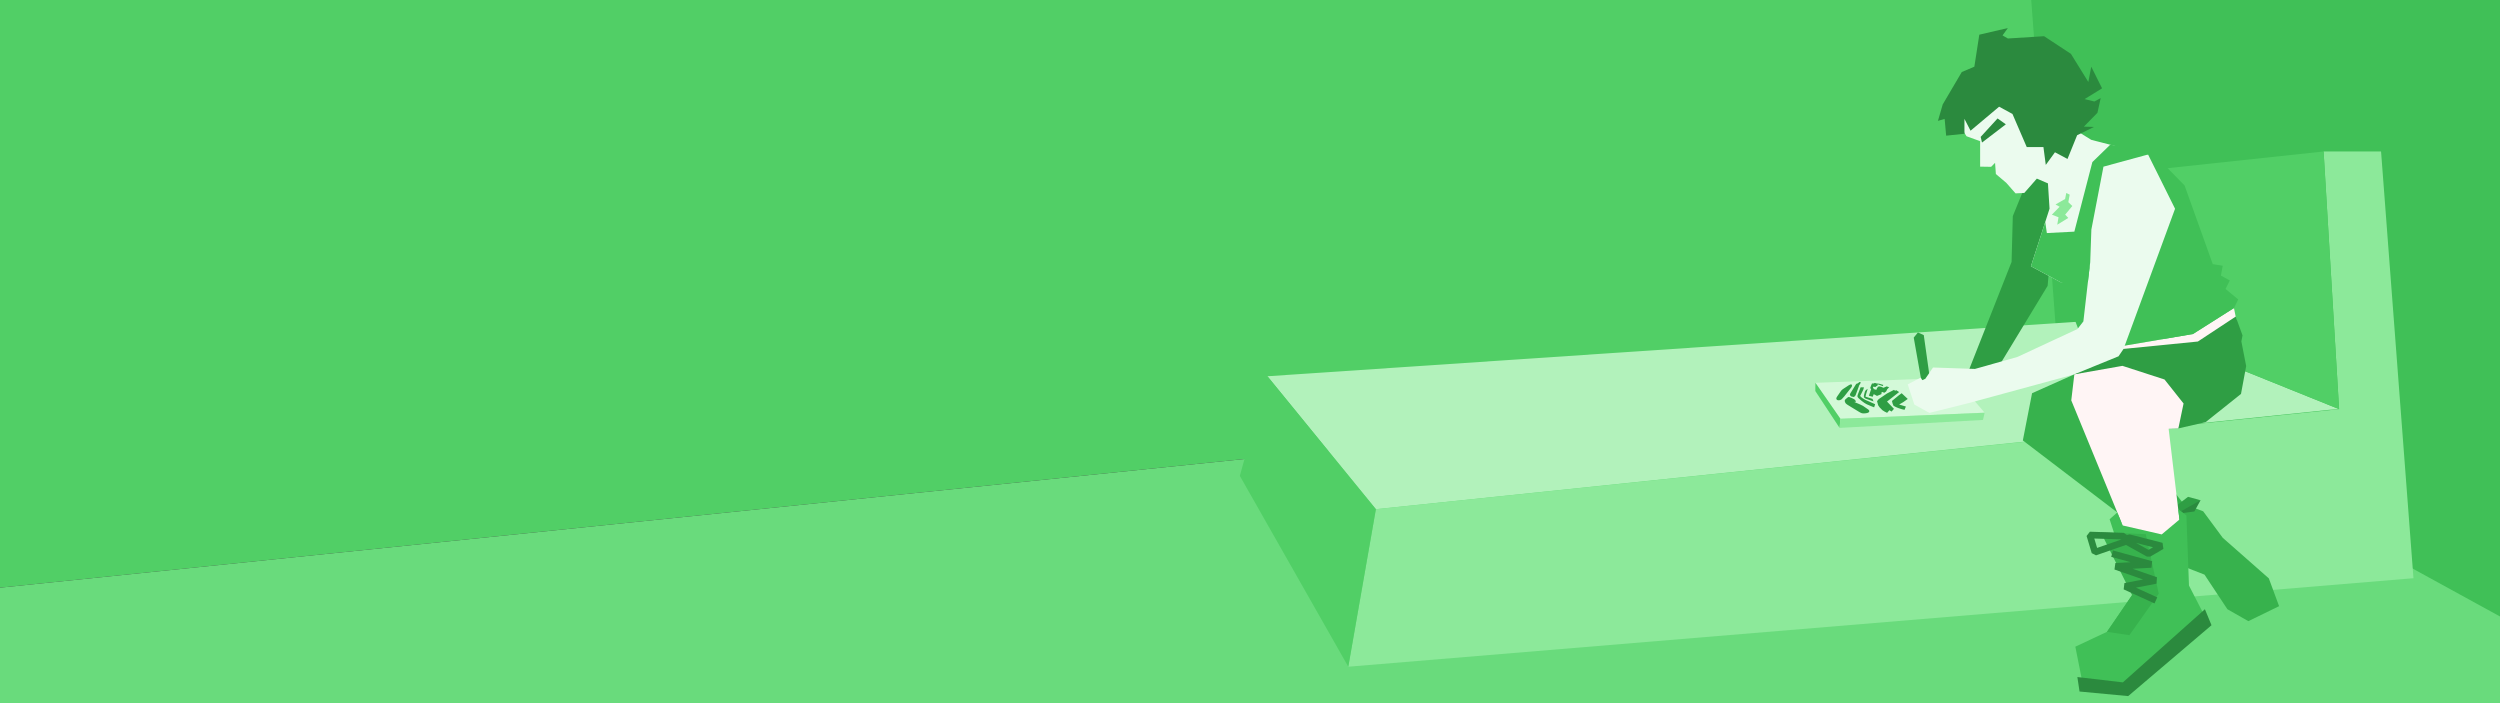 <?xml version="1.0" encoding="UTF-8" standalone="no"?>
<svg version="1.1" id="svg3820" width="1920" height="540" viewBox="0 0 1920 540" sodipodi:docname="self-portrait-wider.svg" inkscape:version="1.4.1 (93de688d07, 2025-03-30)" inkscape:export-filename="/home/elm/Documents/Self-Portrait/export/self-portrait.png" inkscape:export-xdpi="192" inkscape:export-ydpi="192" xmlns:inkscape="http://www.inkscape.org/namespaces/inkscape" xmlns:sodipodi="http://sodipodi.sourceforge.net/DTD/sodipodi-0.dtd" xmlns="http://www.w3.org/2000/svg" xmlns:svg="http://www.w3.org/2000/svg" xmlns:rdf="http://www.w3.org/1999/02/22-rdf-syntax-ns#" xmlns:cc="http://creativecommons.org/ns#" xmlns:dc="http://purl.org/dc/elements/1.1/">
    <rect x="0" y="0" width="1920" height="540" fill="#333333" stroke="none"/>
    <sodipodi:namedview pagecolor="#ffffff" bordercolor="#666666" borderopacity="1" objecttolerance="10" gridtolerance="10" guidetolerance="10" inkscape:pageopacity="0" inkscape:pageshadow="2" inkscape:window-width="1849" inkscape:window-height="1024" id="namedview3822" showgrid="false" units="px" inkscape:snap-others="true" inkscape:snap-global="true" inkscape:zoom="0.67493617" inkscape:cx="1891.3196" inkscape:cy="92.781858" inkscape:window-x="71" inkscape:window-y="30" inkscape:window-maximized="1" inkscape:current-layer="layer21" inkscape:snap-bbox="true" inkscape:snap-grids="false" inkscape:bbox-paths="true" inkscape:bbox-nodes="true" inkscape:object-paths="true" inkscape:snap-intersection-paths="true" showguides="false" inkscape:guide-bbox="true" inkscape:snap-bbox-edge-midpoints="true" inkscape:snap-bbox-midpoints="true" inkscape:snap-smooth-nodes="true" inkscape:snap-midpoints="true" inkscape:snap-object-midpoints="true" inkscape:snap-center="true" inkscape:snap-page="true" inkscape:snap-nodes="true" inkscape:snap-to-guides="true" inkscape:showpageshadow="0" inkscape:pagecheckerboard="0" inkscape:deskcolor="#d1d1d1">
        <inkscape:grid spacingy="24" spacingx="24" units="in" id="grid3830" type="xygrid" originx="0" originy="0" />
        <sodipodi:guide id="guide1071" position="408.0,0" orientation="1056.0,0" inkscape:locked="false" />
        <sodipodi:guide id="guide1073" position="0,352.0" orientation="0,816.0" inkscape:locked="false" />
        <sodipodi:guide id="guide1075" position="0,704.0" orientation="0,816.0" inkscape:locked="false" />
        <sodipodi:guide position="0,1056" orientation="0,816" id="guide1181" inkscape:locked="false" />
        <sodipodi:guide position="816,1056" orientation="1056,0" id="guide1183" inkscape:locked="false" />
        <sodipodi:guide position="816,0" orientation="0,-816" id="guide1185" inkscape:locked="false" />
        <sodipodi:guide position="0,0" orientation="-1056,0" id="guide1187" inkscape:locked="false" />
        <sodipodi:guide position="-423.744,161.741" orientation="161.741,0" id="guide926" inkscape:locked="false" />
        <sodipodi:guide position="-423.744,0" orientation="0,1920" id="guide928" inkscape:locked="false" />
        <sodipodi:guide position="1496.256,0" orientation="-327.472,-0.508" id="guide930" inkscape:locked="false" />
        <sodipodi:guide position="1920,168.066" orientation="168.066,0" inkscape:locked="false" id="guide1008" />
        <sodipodi:guide position="1920,0" orientation="0,-960" inkscape:locked="false" id="guide1010" />
        <sodipodi:guide position="960,0" orientation="-141.803,0" inkscape:locked="false" id="guide1012" />
        <sodipodi:guide position="1920,287.199" orientation="86.968,0" inkscape:locked="false" id="guide1088" />
        <sodipodi:guide position="1920,200.23" orientation="200.23,0" inkscape:locked="false" id="guide1090" />
        <sodipodi:guide position="1920,0" orientation="0,-2287.442" inkscape:locked="false" id="guide1092" />
        <sodipodi:guide position="-367.442,0" orientation="-50.682,0" inkscape:locked="false" id="guide1094" />
        <sodipodi:guide position="-367.442,50.682" orientation="-236.516,2287.442" inkscape:locked="false" id="guide1096" />
    </sodipodi:namedview>
    <defs id="defs3824">
        <inkscape:path-effect effect="simplify" id="path-effect22" is_visible="true" lpeversion="1.3" threshold="25.926" steps="1" smooth_angles="360" helper_size="0" simplify_individual_paths="false" simplify_just_coalesce="false" />
        <inkscape:path-effect effect="powerstroke" message="" id="path-effect45" is_visible="true" lpeversion="1.3" scale_width="1" interpolator_type="CubicBezierJohan" interpolator_beta="0.2" start_linecap_type="zerowidth" end_linecap_type="zerowidth" offset_points="0,0.89" linejoin_type="extrp_arc" miter_limit="4" not_jump="false" sort_points="true" />
        <inkscape:path-effect effect="powerstroke" message="" id="path-effect43" is_visible="true" lpeversion="1.3" scale_width="1" interpolator_type="CubicBezierJohan" interpolator_beta="0.2" start_linecap_type="zerowidth" end_linecap_type="zerowidth" offset_points="0,0.89" linejoin_type="extrp_arc" miter_limit="4" not_jump="false" sort_points="true" />
        <inkscape:path-effect effect="powerstroke" message="" id="path-effect41" is_visible="true" lpeversion="1.3" scale_width="1" interpolator_type="CubicBezierJohan" interpolator_beta="0.2" start_linecap_type="zerowidth" end_linecap_type="zerowidth" offset_points="8.40197570706689e-16,0.89" linejoin_type="extrp_arc" miter_limit="4" not_jump="false" sort_points="true" />
        <inkscape:path-effect effect="powerstroke" message="" id="path-effect39" is_visible="true" lpeversion="1.3" scale_width="1" interpolator_type="CubicBezierJohan" interpolator_beta="0.2" start_linecap_type="zerowidth" end_linecap_type="zerowidth" offset_points="0,0.89" linejoin_type="extrp_arc" miter_limit="4" not_jump="false" sort_points="true" />
        <inkscape:path-effect effect="powerstroke" message="" id="path-effect37" is_visible="true" lpeversion="1.3" scale_width="1" interpolator_type="CubicBezierJohan" interpolator_beta="0.2" start_linecap_type="zerowidth" end_linecap_type="zerowidth" offset_points="0,0.89" linejoin_type="extrp_arc" miter_limit="4" not_jump="false" sort_points="true" />
        <inkscape:path-effect effect="powerstroke" message="" id="path-effect36" is_visible="true" lpeversion="1.3" scale_width="1" interpolator_type="CubicBezierJohan" interpolator_beta="0.2" start_linecap_type="zerowidth" end_linecap_type="zerowidth" offset_points="0.01,0.89" linejoin_type="extrp_arc" miter_limit="4" not_jump="false" sort_points="true" />
        <inkscape:path-effect effect="powerstroke" message="" id="path-effect35" is_visible="true" lpeversion="1.3" scale_width="1" interpolator_type="CubicBezierJohan" interpolator_beta="0.2" start_linecap_type="zerowidth" end_linecap_type="zerowidth" offset_points="0.026,2.462" linejoin_type="extrp_arc" miter_limit="4" not_jump="false" sort_points="true" />
        <inkscape:path-effect effect="powerstroke" message="" id="path-effect34" is_visible="true" lpeversion="1.3" scale_width="1" interpolator_type="CubicBezierJohan" interpolator_beta="0.2" start_linecap_type="zerowidth" end_linecap_type="zerowidth" offset_points="0.001,2.923" linejoin_type="extrp_arc" miter_limit="4" not_jump="false" sort_points="true" />
        <inkscape:path-effect effect="powerstroke" message="" id="path-effect33" is_visible="true" lpeversion="1.3" scale_width="1" interpolator_type="CubicBezierJohan" interpolator_beta="0.2" start_linecap_type="zerowidth" end_linecap_type="zerowidth" offset_points="0,4.444" linejoin_type="extrp_arc" miter_limit="4" not_jump="false" sort_points="true" />
        <inkscape:path-effect effect="powerstroke" message="" id="path-effect32" is_visible="true" lpeversion="1.3" scale_width="1" interpolator_type="CubicBezierJohan" interpolator_beta="0.2" start_linecap_type="zerowidth" end_linecap_type="zerowidth" offset_points="0,4.444" linejoin_type="extrp_arc" miter_limit="4" not_jump="false" sort_points="true" />
        <inkscape:path-effect effect="powerstroke" message="" id="path-effect30" is_visible="true" lpeversion="1.3" scale_width="1" interpolator_type="CubicBezierJohan" interpolator_beta="0.2" start_linecap_type="zerowidth" end_linecap_type="zerowidth" offset_points="0,4.444" linejoin_type="extrp_arc" miter_limit="4" not_jump="false" sort_points="true" />
        <inkscape:path-effect effect="powerstroke" message="" id="path-effect28" is_visible="true" lpeversion="1.3" scale_width="1" interpolator_type="CubicBezierJohan" interpolator_beta="0.2" start_linecap_type="zerowidth" end_linecap_type="zerowidth" offset_points="0,4.444" linejoin_type="extrp_arc" miter_limit="4" not_jump="false" sort_points="true" />
        <inkscape:path-effect effect="powerstroke" message="" id="path-effect26" is_visible="true" lpeversion="1.3" scale_width="1" interpolator_type="CubicBezierJohan" interpolator_beta="0.2" start_linecap_type="zerowidth" end_linecap_type="zerowidth" offset_points="0,4.444" linejoin_type="extrp_arc" miter_limit="4" not_jump="false" sort_points="true" />
        <inkscape:path-effect effect="powerstroke" message="" id="path-effect23" is_visible="true" lpeversion="1.3" scale_width="1" interpolator_type="CubicBezierJohan" interpolator_beta="0.2" start_linecap_type="zerowidth" end_linecap_type="zerowidth" offset_points="0,4.444" linejoin_type="extrp_arc" miter_limit="4" not_jump="false" sort_points="true" />
        <inkscape:path-effect effect="powerstroke" message="" id="path-effect20" is_visible="true" lpeversion="1.3" scale_width="1" interpolator_type="CubicBezierJohan" interpolator_beta="0.2" start_linecap_type="zerowidth" end_linecap_type="zerowidth" offset_points="0,4.444" linejoin_type="extrp_arc" miter_limit="4" not_jump="false" sort_points="true" />
        <inkscape:path-effect effect="powerstroke" message="" id="path-effect18" is_visible="true" lpeversion="1.3" scale_width="1" interpolator_type="CubicBezierJohan" interpolator_beta="0.2" start_linecap_type="zerowidth" end_linecap_type="zerowidth" offset_points="0,4.444" linejoin_type="extrp_arc" miter_limit="4" not_jump="false" sort_points="true" />
        <clipPath id="clipPath3842" clipPathUnits="userSpaceOnUse">
            <rect style="stroke-width:3.775" y="0" x="0" height="1056" width="816" id="rect3844" />
        </clipPath>
        <clipPath id="clipPath3842-3" clipPathUnits="userSpaceOnUse">
            <rect style="stroke-width:3.775" y="0" x="0" height="1056" width="816" id="rect3844-5" />
        </clipPath>
        <clipPath id="clipPath3842-3-9" clipPathUnits="userSpaceOnUse">
            <rect style="stroke-width:3.775" y="0" x="0" height="1056" width="816" id="rect3844-5-1" />
        </clipPath>
        <clipPath id="clipPath3842-3-9-2" clipPathUnits="userSpaceOnUse">
            <rect style="stroke-width:3.775" y="0" x="0" height="1056" width="816" id="rect3844-5-1-7" />
        </clipPath>
        <clipPath id="clipPath3842-3-9-2-3" clipPathUnits="userSpaceOnUse">
            <rect style="stroke-width:3.775" y="0" x="0" height="1056" width="816" id="rect3844-5-1-7-6" />
        </clipPath>
        <inkscape:path-effect effect="fill_between_many" method="bsplinespiro" autoreverse="false" close="false" join="false" linkedpaths="#path18,0,1" id="path-effect19" />
        <inkscape:path-effect effect="fill_between_many" method="bsplinespiro" autoreverse="false" close="false" join="false" linkedpaths="#path20,0,1" id="path-effect21" />
        <inkscape:path-effect effect="fill_between_many" method="bsplinespiro" autoreverse="false" close="false" join="false" linkedpaths="#path23,0,1" id="path-effect24" />
        <inkscape:path-effect effect="fill_between_many" method="bsplinespiro" autoreverse="false" close="false" join="false" linkedpaths="#path26,0,1" id="path-effect27" />
        <inkscape:path-effect effect="fill_between_many" method="bsplinespiro" autoreverse="false" close="false" join="false" linkedpaths="#path28,0,1" id="path-effect29" />
        <inkscape:path-effect effect="fill_between_many" method="bsplinespiro" autoreverse="false" close="false" join="false" linkedpaths="#path30,0,1" id="path-effect31" />
        <inkscape:path-effect effect="fill_between_many" method="bsplinespiro" autoreverse="false" close="false" join="false" linkedpaths="#path37,0,1" id="path-effect38" />
        <inkscape:path-effect effect="fill_between_many" method="bsplinespiro" autoreverse="false" close="false" join="false" linkedpaths="#path39,0,1" id="path-effect40" />
        <inkscape:path-effect effect="fill_between_many" method="bsplinespiro" autoreverse="false" close="false" join="false" linkedpaths="#path40,0,1" id="path-effect42" />
        <inkscape:path-effect effect="fill_between_many" method="bsplinespiro" autoreverse="false" close="false" join="false" linkedpaths="#path42,0,1" id="path-effect44" />
        <inkscape:path-effect effect="fill_between_many" method="bsplinespiro" autoreverse="false" close="false" join="false" linkedpaths="#path44,0,1" id="path-effect46" />
    </defs>
    <g style="display:inline" inkscape:label="bottom" id="layer8" inkscape:groupmode="layer" transform="translate(0,-516)" sodipodi:insensitive="true" />
    <g style="display:inline" inkscape:label="bg" id="layer13" inkscape:groupmode="layer" transform="translate(0,-516)">
        <g style="display:inline;opacity:1" inkscape:label="walls" id="layer16" inkscape:groupmode="layer">
            <path inkscape:connector-curvature="0" id="path1056" d="M 0,967.325 V 516 H 1920 V 768.801 Z" style="fill:#51cf66;stroke:none;stroke-width:0.596px;stroke-linecap:butt;stroke-linejoin:miter;stroke-opacity:1" sodipodi:nodetypes="ccccc" />
        </g>
        <g inkscape:label="floor" id="layer17" inkscape:groupmode="layer" style="display:inline">
            <path sodipodi:nodetypes="cccccc" inkscape:connector-curvature="0" id="path1022" d="M 1920,768.801 V 855.77 1056 H 0 V 967.325 Z" style="display:inline;fill:#69db7c;stroke:none;stroke-width:0.596px;stroke-linecap:butt;stroke-linejoin:miter;stroke-opacity:1" />
        </g>
        <g inkscape:label="surface" id="layer15" inkscape:groupmode="layer" style="display:inline">
            <path style="font-variation-settings:normal;opacity:1;vector-effect:none;fill:#40c057;fill-opacity:1;stroke-width:1;stroke-linecap:butt;stroke-linejoin:miter;stroke-miterlimit:4;stroke-dasharray:1, 5.997;stroke-dashoffset:0;stroke-opacity:1;-inkscape-stroke:none;paint-order:fill markers stroke" d="M 1920,473.46 1581.535,287.798 1559.983,0 H 1920 Z" id="path18" transform="translate(0,516)" />
            <path id="path880" style="fill:#b2f2bb;stroke:none;stroke-width:0.596px;stroke-linecap:butt;stroke-linejoin:miter;stroke-opacity:1" d="M 1624.922,761.057 1617.641,761.572 1617.67,761.584 973.386,804.959 1056.68,907.047 1788.934,830.721 1796.436,830.232 Z" sodipodi:nodetypes="cccccccc" />
            <path id="path14" style="font-variation-settings:normal;opacity:1;vector-effect:none;fill:#8ce99a;fill-opacity:1;stroke-width:1;stroke-linecap:butt;stroke-linejoin:miter;stroke-miterlimit:4;stroke-dasharray:1, 5.997;stroke-dashoffset:0;stroke-opacity:1;-inkscape-stroke:none;paint-order:fill markers stroke" d="M 1784.531,632.334 1796.436,830.232 1056.68,907.047 1035.488,1028.039 1853.541,960.066 1828.65,632.334 Z" sodipodi:nodetypes="ccccccc" />
            <path style="font-variation-settings:normal;opacity:1;vector-effect:none;fill:#51cf66;fill-opacity:1;stroke-width:1;stroke-linecap:butt;stroke-linejoin:miter;stroke-miterlimit:4;stroke-dasharray:1, 5.997;stroke-dashoffset:0;stroke-opacity:1;-inkscape-stroke:none;paint-order:fill markers stroke" d="M 973.386,804.959 952.189,881.467 1035.489,1028.039 1056.68,907.047 Z" id="path19" sodipodi:nodetypes="ccccc" />
            <path style="font-variation-settings:normal;opacity:1;vector-effect:none;fill:#51cf66;fill-opacity:1;stroke-width:1;stroke-linecap:butt;stroke-linejoin:miter;stroke-miterlimit:4;stroke-dasharray:1, 5.997;stroke-dashoffset:0;stroke-opacity:1;-inkscape-stroke:none;paint-order:fill markers stroke;stop-color:#000000;stop-opacity:1" d="M 1784.531,632.334 1622.778,649.651 1644.911,749.108 1724.313,801.144 1796.436,830.232 Z" id="path21" />
        </g>
        <g inkscape:groupmode="layer" id="layer18" inkscape:label="paper">
            <path style="fill:#d3f9d8;stroke:none;stroke-width:0.596px;stroke-linecap:butt;stroke-linejoin:miter;stroke-opacity:1" d="M 1524.199,832.96 1413.425,837.613 1394.234,809.997 1501.226,806.09 Z" id="path1190" inkscape:connector-curvature="0" sodipodi:nodetypes="ccccc" />
            <path style="fill:#51cf66;stroke:none;stroke-width:0.596px;stroke-linecap:butt;stroke-linejoin:miter;stroke-opacity:1" d="M 1413.425,837.613 1412.801,844.634 1394.163,816.323 1394.235,809.997 Z" id="path1192" inkscape:connector-curvature="0" sodipodi:nodetypes="ccccc" />
            <path style="fill:#8ce99a;stroke:none;stroke-width:0.596px;stroke-linecap:butt;stroke-linejoin:miter;stroke-opacity:1" d="M 1524.199,832.96 1522.945,838.507 1412.801,844.634 1413.425,837.613 Z" id="path1194" inkscape:connector-curvature="0" sodipodi:nodetypes="ccccc" />
            <path style="opacity:1;fill:#2f9e44;fill-rule:nonzero;stroke:none;stroke-width:0.596" d="M 1428.123,809.379 C 1428.183,809.366 1428.247,809.371 1428.305,809.395 1428.573,809.55 1428.88,809.63 1429.162,809.758 1428.679,810.582 1428.197,811.406 1427.714,812.229 1427.607,812.289 1427.547,812.467 1427.651,812.556 L 1425.072,819.627 C 1424.678,820.055 1424.283,820.484 1423.888,820.912 1423.226,820.789 1422.563,820.666 1421.901,820.542 1421.447,820.246 1420.953,819.892 1420.809,819.338 1420.809,819.33 1420.809,819.327 1420.809,819.321 1420.734,819.269 1420.68,819.225 1420.688,819.211 1420.72,819.165 1420.751,819.12 1420.784,819.076 1420.772,818.699 1420.931,818.325 1421.133,818.011 1422.2,816.261 1423.287,814.523 1424.361,812.777 1424.718,812.2 1425.075,811.622 1425.432,811.045 1425.66,810.735 1426.035,810.513 1426.429,810.543 1427.048,810.354 1427.428,809.787 1427.957,809.454 1428.006,809.418 1428.063,809.39 1428.125,809.378 Z M 1441.296,810.052 1441.346,810.111 C 1441.358,810.225 1441.19,810.025 1441.296,810.052 Z M 1439.932,810.082 C 1440.36,810.214 1440.789,810.345 1441.217,810.477 L 1443.186,810.687 C 1444.251,811.004 1445.317,811.32 1446.382,811.637 1446.236,811.925 1446.089,812.214 1445.943,812.502 1444.781,812.09 1443.619,811.678 1442.457,811.266 1442.32,811.332 1442.136,811.291 1442.05,811.162 1441.974,811.216 1442.11,811.326 1442.02,811.371 1441.914,811.807 1441.805,812.243 1441.697,812.679 L 1440.748,812.508 C 1440.674,812.764 1440.602,813.021 1440.528,813.277 1439.914,813.164 1439.3,813.051 1438.685,812.937 1438.597,813.235 1438.509,813.532 1438.42,813.83 1438.611,814.022 1438.803,814.214 1438.994,814.406 1438.973,814.534 1438.954,814.663 1438.936,814.792 1439.634,815.002 1440.333,815.212 1441.032,815.421 1441.125,815.388 1441.005,815.244 1441.107,815.219 1441.309,814.745 1441.511,814.272 1441.713,813.798 1442.113,813.431 1442.513,813.063 1442.913,812.695 1443.553,812.835 1444.194,812.975 1444.835,813.114 1445.406,813.358 1445.976,813.602 1446.547,813.846 1446.547,813.766 1446.652,813.688 1446.721,813.753 L 1448.581,812.904 C 1448.702,812.861 1448.84,812.841 1448.934,812.744 L 1450.619,813.313 1450.525,813.356 C 1450.6,813.338 1450.722,813.364 1450.759,813.267 1450.798,813.282 1450.86,813.384 1450.913,813.322 1450.409,813.854 1449.906,814.386 1449.403,814.918 1449.13,815.479 1448.857,816.04 1448.584,816.601 1448.11,816.947 1447.636,817.293 1447.162,817.639 L 1445.411,817.005 C 1445.144,817.005 1444.956,817.319 1445.054,817.558 L 1444.909,818.708 C 1443.782,819.158 1442.655,819.609 1441.528,820.06 1440.955,819.742 1440.382,819.424 1439.809,819.107 1439.543,818.986 1439.276,818.864 1439.01,818.743 1438.747,819.4 1438.485,820.057 1438.222,820.715 1437.253,820.453 1436.284,820.192 1435.315,819.931 1435.885,818.259 1436.456,816.587 1437.026,814.915 1436.792,814.604 1436.559,814.293 1436.325,813.982 1436.542,813.365 1436.758,812.749 1436.975,812.132 1437.22,811.565 1437.466,810.997 1437.711,810.43 1437.956,810.48 1438.201,810.531 1438.445,810.581 1438.413,810.724 1438.694,810.698 1438.642,810.564 1439.073,810.404 1439.503,810.243 1439.934,810.082 Z M 1421.775,811.177 C 1422.301,811.456 1422.474,812.155 1422.276,812.69 1422.058,813.301 1421.608,813.788 1421.222,814.297 1419.617,816.337 1418.013,818.378 1416.409,820.417 1415.737,821.153 1415.066,821.889 1414.395,822.624 1413.813,822.945 1413.24,823.383 1412.545,823.382 1411.961,823.413 1411.302,823.453 1410.807,823.086 1410.361,822.738 1410.182,822.102 1410.367,821.569 1410.56,821.004 1410.944,820.531 1411.266,820.036 1412.169,818.726 1413.072,817.416 1413.975,816.107 1414.422,815.572 1414.945,815.099 1415.53,814.717 1416.923,813.758 1418.353,812.856 1419.773,811.939 1420.285,811.645 1420.814,811.37 1421.385,811.207 1421.513,811.186 1421.645,811.156 1421.775,811.177 Z M 1428.955,813.42 1428.975,813.446 C 1428.963,813.536 1429.131,813.537 1429.134,813.454 1429.209,813.433 1429.302,813.513 1429.357,813.428 1429.455,813.544 1429.618,813.382 1429.723,813.478 L 1431.54,813.503 1430.947,815.437 C 1430.157,816.994 1429.367,818.55 1428.577,820.107 1429.044,820.574 1429.51,821.041 1429.977,821.508 1430.777,822.001 1431.577,822.494 1432.377,822.987 1434.955,824.136 1437.534,825.286 1440.112,826.436 1439.854,827.234 1439.596,828.031 1439.338,828.828 1438.773,828.628 1438.207,828.399 1437.644,828.18 1436.333,827.641 1435.009,827.131 1433.729,826.52 1433.072,826.223 1432.465,825.83 1431.853,825.45 1431.138,824.935 1430.425,824.418 1429.733,823.873 1428.866,823.144 1427.985,822.429 1427.179,821.632 1426.751,821.226 1426.445,820.638 1426.524,820.035 1426.615,819.377 1426.898,818.768 1427.123,818.149 1427.719,816.568 1428.337,814.995 1428.955,813.423 Z M 1434.362,814.65 1434.38,814.684 C 1433.969,816.031 1433.558,817.379 1433.148,818.727 1432.998,819.368 1432.849,820.01 1432.7,820.651 1434.487,821.215 1436.275,821.778 1438.062,822.342 L 1438.879,824.307 1432.743,822.118 C 1432.196,821.832 1431.6,821.442 1431.466,820.794 1431.319,820.178 1431.551,819.562 1431.669,818.962 1431.829,818.304 1432.006,817.65 1432.177,816.994 1432.418,816.459 1432.652,815.889 1433.108,815.496 1433.517,815.202 1433.937,814.922 1434.361,814.65 Z M 1454.597,815.407 1454.609,815.465 C 1454.906,815.686 1455.203,815.907 1455.501,816.128 1455.739,815.956 1455.977,815.785 1456.215,815.613 1456.923,816.065 1457.63,816.516 1458.338,816.968 1458.513,816.981 1458.472,817.287 1458.305,817.272 1455.28,819.651 1452.255,822.029 1449.231,824.408 1451.007,826.267 1452.783,828.127 1454.559,829.986 L 1452.725,832.089 C 1452.174,831.744 1451.622,831.399 1451.071,831.054 1450.482,831.722 1449.893,832.391 1449.304,833.059 L 1447.344,832.086 C 1446.788,831.73 1446.233,831.373 1445.677,831.017 L 1443.561,828.866 C 1443.187,828.327 1442.813,827.788 1442.44,827.25 1442.147,826.206 1441.855,825.162 1441.562,824.118 1441.981,823.576 1442.393,823.028 1442.85,822.518 1444.987,821.068 1447.123,819.617 1449.26,818.167 1451.033,817.236 1452.805,816.301 1454.598,815.408 Z M 1447.598,815.82 C 1447.598,815.812 1447.586,815.812 1447.568,815.828 L 1447.542,815.871 C 1447.563,815.889 1447.606,815.837 1447.598,815.824 Z M 1446.819,815.893 C 1446.807,815.885 1446.807,815.893 1446.793,815.911 L 1446.781,815.963 C 1446.811,815.971 1446.833,815.9 1446.82,815.892 Z M 1460.442,818.029 C 1460.469,818.021 1460.497,818.029 1460.519,818.043 L 1464.783,822.039 1465.134,822.403 C 1464.001,823.208 1462.867,824.013 1461.734,824.818 1460.664,825.433 1459.594,826.047 1458.525,826.662 1460.253,827.18 1461.981,827.698 1463.709,828.215 1463.412,828.955 1463.114,829.695 1462.817,830.435 1462.768,830.536 1462.719,830.638 1462.67,830.739 L 1460.635,830.278 1457.855,829.387 C 1457.249,829.128 1456.644,828.87 1456.039,828.611 1455.442,828.296 1454.845,827.982 1454.248,827.667 1453.991,827.048 1453.734,826.429 1453.476,825.809 1453.325,825.183 1453.172,824.556 1453.021,823.929 1454.72,822.531 1456.419,821.133 1458.119,819.735 L 1460.367,818.061 C 1460.388,818.045 1460.413,818.032 1460.442,818.028 Z M 1443.202,818.567 C 1443.181,818.567 1443.154,818.575 1443.153,818.578 L 1443.216,818.598 C 1443.239,818.576 1443.228,818.568 1443.202,818.567 Z M 1438.497,818.575 C 1438.485,818.575 1438.483,818.583 1438.475,818.596 H 1438.573 C 1438.547,818.604 1438.517,818.569 1438.496,818.574 Z M 1419.891,820.878 C 1419.999,820.886 1420.109,820.906 1420.217,820.958 L 1420.322,820.987 1420.377,821.001 C 1420.98,821.21 1421.585,821.421 1422.166,821.688 1422.758,821.949 1423.338,822.235 1423.912,822.531 1424.416,822.828 1424.829,823.268 1425.101,823.784 1425.242,824.025 1425.336,824.289 1425.389,824.562 1424.927,824.575 1424.467,824.63 1424.008,824.676 1425.547,825.339 1427.087,826.002 1428.627,826.665 1429.338,827.013 1430.049,827.361 1430.761,827.709 1432.132,828.649 1433.503,829.589 1434.874,830.529 1435.346,830.884 1435.81,831.497 1435.553,832.111 1435.295,832.717 1434.659,833.049 1434.045,833.183 1433.239,833.381 1432.409,833.461 1431.581,833.497 1430.974,833.505 1430.352,833.508 1429.77,833.315 1429.015,833.061 1428.336,832.636 1427.648,832.242 1425.669,831.054 1423.704,829.842 1421.734,828.638 1420.784,828.048 1419.827,827.469 1418.881,826.872 1418.404,826.545 1417.917,826.219 1417.527,825.787 1417.191,825.36 1416.96,824.856 1416.83,824.33 1416.61,823.711 1416.899,823.023 1417.37,822.602 1417.903,822.146 1418.452,821.708 1418.99,821.259 1419.241,821.049 1419.563,820.868 1419.89,820.878 Z" id="path1225" inkscape:connector-curvature="0" sodipodi:nodetypes="ccccccccccccccccccccccccccccccccccccccccccccccccccccccccccccccccccccccccccccccccccccccccccccccccccccccccccccccccccccccccccccccccccccccccccscccsccccccccccccccccccccccccccccccccccccccccccccccccccccccccccc" />
        </g>
    </g>
    <g inkscape:groupmode="layer" id="layer20" inkscape:label="new 1" />
    <g inkscape:groupmode="layer" id="layer6" inkscape:label="new">
        <path style="fill:#2f9e44;fill-opacity:1;stroke-width:1;stroke-dasharray:1, 5.997;-inkscape-stroke:none;paint-order:fill markers stroke;font-variation-settings:normal;opacity:1;vector-effect:none;stroke-linecap:butt;stroke-linejoin:miter;stroke-miterlimit:4;stroke-dashoffset:0;stroke-opacity:1;stop-color:#000000;stop-opacity:1" d="M 1558.544,134.821 1545.837,165.969 1544.886,201.159 1510.937,287.203 1530.448,288.959 1572.592,219.499 1579.811,133.651 Z" id="path2" sodipodi:nodetypes="cccccccc" />
        <path style="font-variation-settings:normal;opacity:1;vector-effect:none;fill:#fff5f5;fill-opacity:1;stroke-width:1;stroke-linecap:butt;stroke-linejoin:miter;stroke-miterlimit:4;stroke-dasharray:1, 5.997;stroke-dashoffset:0;stroke-opacity:1;-inkscape-stroke:none;paint-order:fill markers stroke;stop-color:#000000;stop-opacity:1" d="M 1612.887,280.15 1614.325,268.405 1684.221,256.515 1715.683,236.564 1718.314,249.707 1688.943,270.878 1632.678,272.809 Z" id="path7" sodipodi:nodetypes="cccccccc" />
        <path style="fill:#40c057;fill-opacity:1;stroke-width:1;stroke-dasharray:1, 5.997;-inkscape-stroke:none;paint-order:fill markers stroke;font-variation-settings:normal;opacity:1;vector-effect:none;stroke-linecap:butt;stroke-linejoin:miter;stroke-miterlimit:4;stroke-dashoffset:0;stroke-opacity:1;stop-color:#000000;stop-opacity:1" d="M 1715.683,236.564 1718.951,229.999 1709.227,221.902 1712.486,215.402 1705.667,211.643 1707.039,204.086 1699.408,202.876 1677.757,142.431 1652.219,116.334 1649.703,118.647 1652.219,123.706 1670.439,160.341 1582.527,216.744 1600.883,265.351 1628.818,265.94 1684.221,256.515 Z" id="path8" sodipodi:nodetypes="ccccccccccccccccc" />
        <path id="path1" style="font-variation-settings:normal;opacity:1;vector-effect:none;fill:#ebfbee;fill-opacity:1;stroke-width:1;stroke-linecap:butt;stroke-linejoin:miter;stroke-miterlimit:4;stroke-dasharray:1, 5.997;stroke-dashoffset:0;stroke-opacity:1;-inkscape-stroke:none;paint-order:fill markers stroke;stop-color:#000000;stop-opacity:1" d="M 1568.982,38.711 1527.15,43.184 1498.189,84.98 1510.277,104.637 1520.742,108.422 V 127.979 L 1529.197,128.115 1532.207,125.059 1532.828,133.652 1540.789,140.383 1547.943,148.512 1554.667,148.174 1564.301,137.174 1572.82,140.832 1574.045,160.264 1559.754,204.488 1582.527,216.744 1602.623,214.998 1605.303,200.99 1600.031,246.84 1595.477,252.686 1549.408,274.119 1516.768,283.342 1484.551,282.244 1478.588,290.916 1476.324,291.941 1475.177,289.985 1465.135,295.182 1470.209,310.701 1481.758,317.09 1510.723,309.885 1623.16,279.318 1630.891,267.961 1670.439,160.342 1649.703,118.646 1606.09,107.398 1588.592,96.58 1590.021,65.916 Z" sodipodi:nodetypes="ccccccccccccccccccccccccccccccccccccccc" />
        <path style="font-variation-settings:normal;opacity:1;vector-effect:none;fill:#40c057;fill-opacity:1;stroke-width:1;stroke-linecap:butt;stroke-linejoin:miter;stroke-miterlimit:4;stroke-dasharray:1, 5.997;stroke-dashoffset:0;stroke-opacity:1;-inkscape-stroke:none;paint-order:fill markers stroke;stop-color:#000000;stop-opacity:1" d="M 1582.527,216.744 1559.754,204.488 1570.751,170.456 1571.978,178.987 1593.096,177.9 1606.935,124.48 1620.649,111.153 1652.219,116.334 1649.703,118.647 1615.455,127.993 1606.172,176.298 1605.303,200.99 1603.539,216.334 Z" id="path9" sodipodi:nodetypes="cccccccccccccc" />
        <path id="path6" style="fill:#37b24d;fill-opacity:1;stroke-width:1;stroke-dasharray:1, 5.997;-inkscape-stroke:none;paint-order:fill markers stroke" d="M 1623.16 279.318 L 1593.096 287.492 L 1560.631 301.973 L 1553.537 338.254 L 1626.328 393.744 L 1628.207 401.312 L 1636.467 401.475 L 1679.123 435.895 L 1693.045 441.309 L 1710.633 467.875 L 1726.729 477.045 L 1750.338 465.533 L 1742.469 444.201 L 1707.088 413.049 L 1692.02 392.664 L 1677.086 387.08 L 1677.084 387.08 L 1668.514 376.055 L 1633.488 331.002 L 1672.984 329.025 L 1662.348 291.447 L 1623.16 279.318 z " />
        <path id="path3" style="fill:#2b8a3e;fill-opacity:1;stroke-width:1;stroke-dasharray:1, 5.997;-inkscape-stroke:none;paint-order:fill markers stroke" d="M 1542.057,21.527 1520.107,26.633 1516.303,51.217 1506.645,55.314 1492.012,80.191 1488.339,92.824 1493.479,91.312 1494.645,104.189 1508.693,102.727 V 91.312 L 1513.375,100.385 1535.326,81.947 1545.568,87.508 1556.544,112.959 H 1569.357 L 1571.16,126.658 1578.209,116.947 1587.843,122.075 1595.232,103.85 1608.168,97.49 1600.436,97.248 1610.834,86.629 1613.332,75.342 1608.472,77.95 1600.977,76.113 1614.389,67.834 1606.09,51.217 1603.835,62.96 1590.492,41.381 1569.861,27.803 1542.057,29.559 1537.937,27.197 Z" sodipodi:nodetypes="ccccccccccccccccccccccccccccccccc" />
        <path style="font-variation-settings:normal;vector-effect:none;fill:#2b8a3e;fill-opacity:1;stroke-width:0.893;stroke-linecap:butt;stroke-linejoin:miter;stroke-miterlimit:4;stroke-dasharray:0.893, 5.36;stroke-dashoffset:0;stroke-opacity:1;-inkscape-stroke:none;paint-order:fill markers stroke" d="M 1676.697,393.983 1685.289,392.816 1690.022,384.178 1674.983,387.136 1674.097,391.991 Z" id="path12-2" sodipodi:nodetypes="cccccc" />
        <path style="font-variation-settings:normal;opacity:1;vector-effect:none;fill:#2f9e44;fill-opacity:1;stroke-width:0.893;stroke-linecap:butt;stroke-linejoin:miter;stroke-miterlimit:4;stroke-dasharray:0.893, 5.36;stroke-dashoffset:0;stroke-opacity:1;-inkscape-stroke:none;paint-order:fill markers stroke" d="M 1674.975,392.664 1690.022,384.178 1680.429,381.563 1670.399,389.158 Z" id="path12" sodipodi:nodetypes="ccccc" />
        <path style="fill:#fff5f5;fill-opacity:1;stroke-width:1;stroke-dasharray:1, 5.997;-inkscape-stroke:none;paint-order:fill markers stroke" d="M 1593.096,287.491 1590.739,307.504 1642.535,433.602 1677.925,433.529 1665.517,329.356 1672.985,329.026 1688.29,297.349 1649.367,272.236 Z" id="path5" />
        <path style="font-variation-settings:normal;opacity:1;vector-effect:none;fill:#2f9e44;fill-opacity:1;stroke-width:1;stroke-linecap:butt;stroke-linejoin:miter;stroke-miterlimit:4;stroke-dasharray:1, 5.997;stroke-dashoffset:0;stroke-opacity:1;-inkscape-stroke:none;paint-order:fill markers stroke;stop-color:#000000;stop-opacity:1" d="M 1721.086,302.538 1693.892,324.222 1672.985,329.026 1676.976,309.884 1662.347,291.447 1630.042,280.973 1593.096,287.491 1627.025,273.64 1630.89,267.962 1687.967,262.293 1716.999,243.135 1722.257,257.57 1721.368,262.189 1725.056,281.136 Z" id="path4" sodipodi:nodetypes="ccccccccccccccc" />
        <path style="font-variation-settings:normal;opacity:1;vector-effect:none;fill:#40c057;fill-opacity:1;stroke-width:1;stroke-linecap:butt;stroke-linejoin:miter;stroke-miterlimit:4;stroke-dasharray:1, 5.997;stroke-dashoffset:0;stroke-opacity:1;-inkscape-stroke:none;paint-order:fill markers stroke;stop-color:#000000;stop-opacity:1" d="M 1620.185,398.773 1626.088,393.562 1630.189,403.546 1660.187,410.435 1673.813,399.007 1672.865,391.047 1679.163,395.872 1681.133,449.683 1695.962,478.509 1635.125,532.359 1600.298,529.14 1593.859,496.654 1618.15,485.24 1637.466,457.01 1625.502,415.275 Z" id="path10" sodipodi:nodetypes="cccccccccccccccc" />
        <path style="font-variation-settings:normal;opacity:1;vector-effect:none;fill:#37b24d;fill-opacity:1;stroke-width:1;stroke-linecap:butt;stroke-linejoin:miter;stroke-miterlimit:4;stroke-dasharray:1, 5.997;stroke-dashoffset:0;stroke-opacity:1;-inkscape-stroke:none;paint-order:fill markers stroke;stop-color:#000000;stop-opacity:1" d="M 1637.466,457.01 1613.468,408.854 1647.958,410.234 1657.924,455.974 1635.34,487.836 1618.15,485.24 Z" id="path11" />
        <path style="font-variation-settings:normal;opacity:1;vector-effect:none;fill:#2b8a3e;fill-opacity:1;stroke-width:1;stroke-linecap:butt;stroke-linejoin:bevel;stroke-miterlimit:4;stroke-dasharray:none;stroke-dashoffset:0;stroke-opacity:1;-inkscape-stroke:none;paint-order:fill markers stroke;stop-color:#000000;stop-opacity:1" d="M 1595.42,519.97 1630.345,524.067 1693.365,467.875 1698.438,480.167 1634.442,534.603 1597.078,531.091 Z" id="path13" />
        <path style="baseline-shift:baseline;display:inline;overflow:visible;opacity:1;vector-effect:none;fill:#2b8a3e;stroke-linejoin:bevel;paint-order:fill markers stroke;enable-background:accumulate;stop-color:#000000;stop-opacity:1" d="M 1605.031,408.35 1602.496,411.643 1606.445,424.818 1609.736,426.5 1632.748,418.514 1648.893,427.49 1651.43,427.461 1661.488,421.574 1660.832,416.887 1635.607,410.406 1633.344,410.963 1633.221,410.697 1630.98,409.207 Z M 1608.42,413.582 1629.229,414.271 1629.246,414.311 1610.582,420.791 Z M 1640.432,416.93 1653.537,420.297 1650.104,422.307 Z M 1622.762,422.744 1621.408,427.68 1636.332,431.773 1624.611,432.412 1623.908,437.383 1645.883,445.047 1631.553,447.803 1630.975,452.645 1654.646,463.439 1656.771,458.783 1640.393,451.314 1656.191,448.275 1656.551,443.346 1637.826,436.816 1652.336,436.025 1652.873,431.004 Z" id="path15" />
        <path style="font-variation-settings:normal;opacity:1;vector-effect:none;fill:#2b8a3e;fill-opacity:1;stroke:none;stroke-width:1;stroke-linecap:butt;stroke-linejoin:miter;stroke-miterlimit:4;stroke-dasharray:1, 5.997;stroke-dashoffset:0;stroke-opacity:1;-inkscape-stroke:none;paint-order:fill markers stroke;stop-color:#000000;stop-opacity:1" d="M 1521.148,105.138 1534.131,90.965 1540.487,95.482 1522.181,109.479 Z" id="path16" sodipodi:nodetypes="ccccc" />
    </g>
    <g inkscape:groupmode="layer" id="layer21" inkscape:label="new 2">
        <path style="font-variation-settings:normal;opacity:1;vector-effect:none;fill:#2f9e44;fill-opacity:1;stroke:none;stroke-width:1;stroke-linecap:butt;stroke-linejoin:bevel;stroke-miterlimit:4;stroke-dasharray:none;stroke-dashoffset:0;stroke-opacity:1;-inkscape-stroke:none;paint-order:fill markers stroke" d="M 1476.324,291.941 1475.177,289.985 1469.747,259.28 1472.963,255.326 1477.465,257.373 1481.569,286.58 1478.586,290.917 Z" id="path25" />
        <path id="path26" style="font-variation-settings:normal;opacity:1;vector-effect:none;fill:#8ce99a;fill-opacity:1;stroke:none;stroke-width:1;stroke-linecap:butt;stroke-linejoin:bevel;stroke-miterlimit:4;stroke-dasharray:none;stroke-dashoffset:0;stroke-opacity:1;-inkscape-stroke:none;paint-order:fill markers stroke" d="M 1584.125,143.371 1584.494,147.895 1578.221,152.566 1581.871,154.008 1577.564,160.377 1583.258,161.898 1583.865,167.535 1590.977,161.812 1587.854,159.557 1591.582,152.707 1587.68,150.105 1587.131,144.41 Z" transform="matrix(0.969,0.077,-0.276,1.01,91.448,-118.574)" />
    </g>
</svg>
